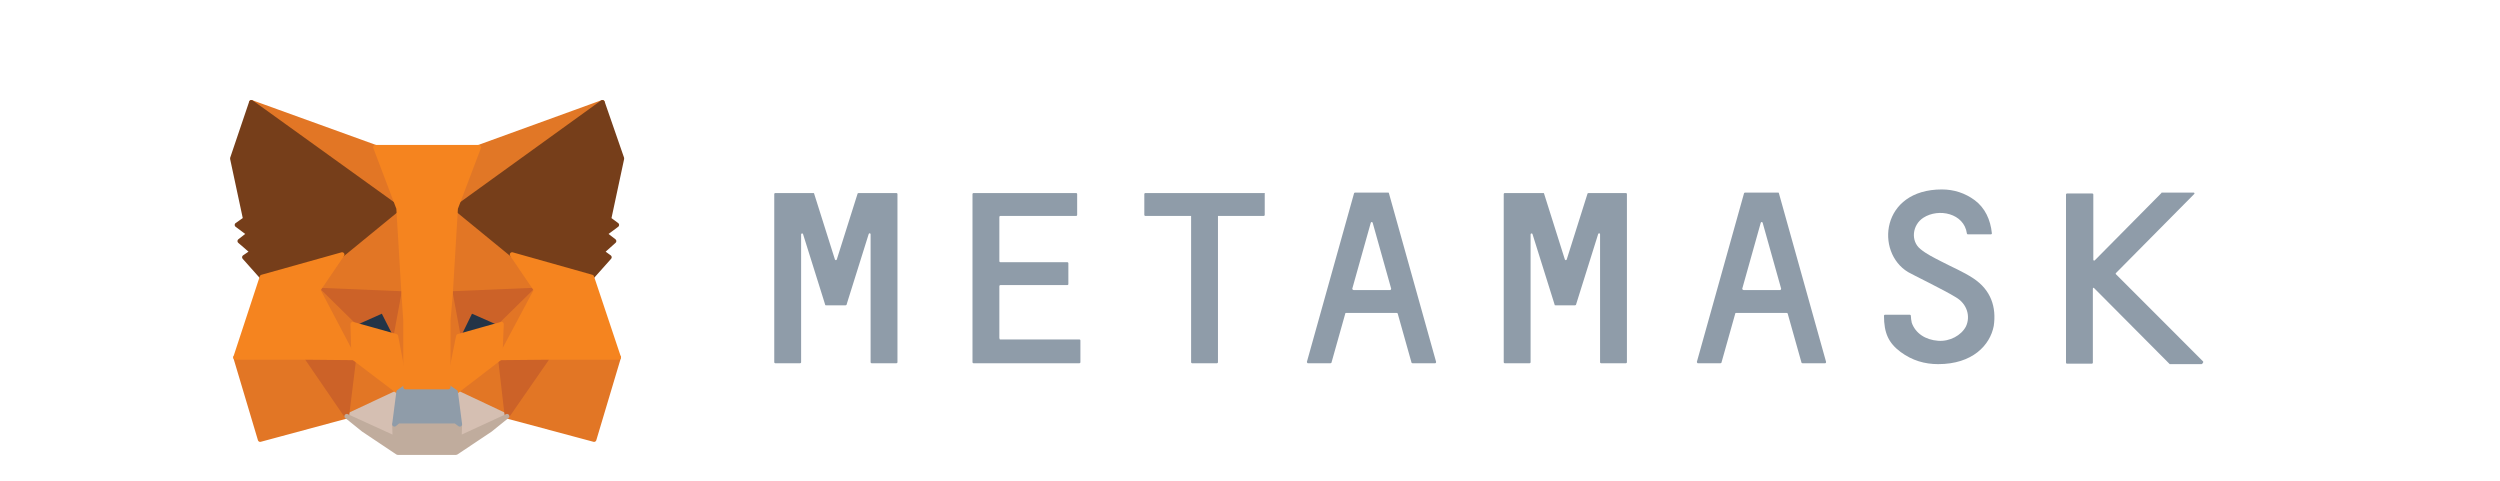 <svg width="208" height="40" viewBox="0 0 208 40" fill="none" xmlns="http://www.w3.org/2000/svg">
<path d="M164.184 23.16C163.336 22.599 162.412 22.226 161.487 21.74C160.909 21.441 160.292 21.142 159.791 20.731C158.944 20.059 159.098 18.714 160.023 18.116C161.294 17.294 163.414 17.743 163.645 19.424C163.645 19.461 163.683 19.498 163.722 19.498H165.649C165.687 19.498 165.726 19.461 165.726 19.424C165.61 18.266 165.148 17.294 164.3 16.659C163.491 16.061 162.566 15.762 161.564 15.762C156.477 15.762 156.015 20.993 158.751 22.637C159.059 22.824 161.757 24.131 162.72 24.729C163.683 25.289 163.953 26.335 163.568 27.157C163.182 27.905 162.219 28.428 161.256 28.353C160.177 28.278 159.367 27.718 159.059 26.858C159.021 26.709 158.982 26.41 158.982 26.261C158.982 26.223 158.944 26.186 158.905 26.186H156.824C156.786 26.186 156.747 26.223 156.747 26.261C156.747 27.718 157.132 28.54 158.134 29.287C159.098 29.997 160.138 30.296 161.256 30.296C164.107 30.296 165.571 28.727 165.88 27.12C166.111 25.551 165.649 24.131 164.184 23.16Z" fill="#8F9CA9"/>
<path d="M73.358 16.061H72.434H71.432C71.393 16.061 71.355 16.099 71.355 16.099L69.621 21.59C69.582 21.665 69.505 21.665 69.466 21.59L67.732 16.099C67.732 16.061 67.694 16.061 67.655 16.061H66.653H65.729H64.496C64.457 16.061 64.418 16.099 64.418 16.136V30.146C64.418 30.183 64.457 30.221 64.496 30.221H66.576C66.615 30.221 66.653 30.183 66.653 30.146V19.498C66.653 19.424 66.769 19.386 66.808 19.461L68.542 24.99L68.657 25.364C68.657 25.401 68.696 25.401 68.734 25.401H70.353C70.391 25.401 70.43 25.364 70.43 25.364L70.545 24.99L72.279 19.461C72.318 19.386 72.434 19.386 72.434 19.498V30.146C72.434 30.183 72.472 30.221 72.511 30.221H74.591C74.63 30.221 74.669 30.183 74.669 30.146V16.136C74.669 16.099 74.63 16.061 74.591 16.061H73.358Z" fill="#8F9CA9"/>
<path d="M132.162 16.061C132.123 16.061 132.085 16.099 132.085 16.099L130.351 21.59C130.312 21.665 130.235 21.665 130.197 21.59L128.463 16.099C128.463 16.061 128.424 16.061 128.386 16.061H125.187C125.149 16.061 125.11 16.099 125.11 16.136V30.146C125.11 30.183 125.149 30.221 125.187 30.221H127.268C127.307 30.221 127.345 30.183 127.345 30.146V19.498C127.345 19.424 127.461 19.386 127.499 19.461L129.233 24.99L129.349 25.364C129.349 25.401 129.387 25.401 129.426 25.401H131.044C131.083 25.401 131.121 25.364 131.121 25.364L131.237 24.99L132.971 19.461C133.01 19.386 133.125 19.386 133.125 19.498V30.146C133.125 30.183 133.164 30.221 133.202 30.221H135.283C135.322 30.221 135.36 30.183 135.36 30.146V16.136C135.36 16.099 135.322 16.061 135.283 16.061H132.162Z" fill="#8F9CA9"/>
<path d="M105.188 16.061H101.296H99.215H95.285C95.246 16.061 95.207 16.099 95.207 16.136V17.892C95.207 17.929 95.246 17.967 95.285 17.967H99.1V30.146C99.1 30.183 99.138 30.221 99.177 30.221H101.257C101.296 30.221 101.335 30.183 101.335 30.146V17.967H105.149C105.188 17.967 105.226 17.929 105.226 17.892V16.136C105.265 16.099 105.226 16.061 105.188 16.061Z" fill="#8F9CA9"/>
<path d="M117.519 30.221H119.407C119.445 30.221 119.484 30.184 119.484 30.109L115.554 16.061C115.554 16.024 115.515 16.024 115.476 16.024H114.744H113.473H112.74C112.702 16.024 112.663 16.061 112.663 16.061L108.733 30.109C108.733 30.146 108.771 30.221 108.81 30.221H110.698C110.737 30.221 110.775 30.184 110.775 30.184L111.931 26.074C111.931 26.037 111.97 26.037 112.008 26.037H116.209C116.247 26.037 116.286 26.074 116.286 26.074L117.442 30.184C117.442 30.184 117.48 30.221 117.519 30.221ZM112.509 24.019L114.051 18.527C114.089 18.452 114.166 18.452 114.205 18.527L115.746 24.019C115.746 24.056 115.708 24.131 115.669 24.131H112.625C112.548 24.131 112.509 24.056 112.509 24.019Z" fill="#8F9CA9"/>
<path d="M149.965 30.221H151.853C151.892 30.221 151.93 30.184 151.93 30.109L148 16.061C148 16.024 147.961 16.024 147.922 16.024H147.19H145.919H145.187C145.148 16.024 145.109 16.061 145.109 16.061L141.179 30.109C141.179 30.146 141.217 30.221 141.256 30.221H143.144C143.183 30.221 143.221 30.184 143.221 30.184L144.377 26.074C144.377 26.037 144.416 26.037 144.454 26.037H148.655C148.693 26.037 148.732 26.074 148.732 26.074L149.888 30.184C149.888 30.184 149.926 30.221 149.965 30.221ZM144.955 24.019L146.497 18.527C146.535 18.452 146.612 18.452 146.651 18.527L148.192 24.019C148.192 24.056 148.154 24.131 148.115 24.131H145.071C144.994 24.131 144.955 24.056 144.955 24.019Z" fill="#8F9CA9"/>
<path d="M83.146 28.129V23.795C83.146 23.758 83.185 23.72 83.223 23.72H88.811C88.849 23.72 88.888 23.683 88.888 23.645V21.889C88.888 21.852 88.849 21.815 88.811 21.815H83.223C83.185 21.815 83.146 21.777 83.146 21.74V18.041C83.146 18.004 83.185 17.967 83.223 17.967H89.543C89.581 17.967 89.62 17.929 89.62 17.892V16.136C89.62 16.099 89.581 16.061 89.543 16.061H83.146H80.988C80.95 16.061 80.911 16.099 80.911 16.136V17.967V21.852V23.758V28.241V30.146C80.911 30.183 80.95 30.221 80.988 30.221H83.146H89.813C89.851 30.221 89.89 30.183 89.89 30.146V28.316C89.89 28.278 89.851 28.241 89.813 28.241H83.185C83.185 28.203 83.146 28.166 83.146 28.129Z" fill="#8F9CA9"/>
<path d="M183.297 30.072L176.053 22.823C176.014 22.786 176.014 22.749 176.053 22.711L182.565 16.136C182.603 16.099 182.565 16.024 182.526 16.024H179.868C179.829 16.024 179.829 16.024 179.829 16.061L174.28 21.665C174.241 21.703 174.164 21.665 174.164 21.628V16.173C174.164 16.136 174.126 16.099 174.087 16.099H171.968C171.929 16.099 171.891 16.136 171.891 16.173V30.184C171.891 30.221 171.929 30.258 171.968 30.258H174.049C174.087 30.258 174.126 30.221 174.126 30.184V24.019C174.126 23.944 174.203 23.907 174.241 23.982L180.484 30.258L180.523 30.296H183.181C183.297 30.221 183.336 30.109 183.297 30.072Z" fill="#8F9CA9"/>
<path d="M50.122 8.514L37.483 17.63L39.833 12.25L50.122 8.514Z" fill="#E17726" stroke="#E17726" stroke-width="0.385" stroke-linecap="round" stroke-linejoin="round"/>
<path d="M20.913 8.514L33.475 17.705L31.24 12.25L20.913 8.514Z" fill="#E27625" stroke="#E27625" stroke-width="0.385" stroke-linecap="round" stroke-linejoin="round"/>
<path d="M45.575 29.623L42.184 34.629L49.428 36.572L51.471 29.735L45.575 29.623Z" fill="#E27625" stroke="#E27625" stroke-width="0.385" stroke-linecap="round" stroke-linejoin="round"/>
<path d="M19.602 29.735L21.645 36.572L28.851 34.629L25.498 29.623L19.602 29.735Z" fill="#E27625" stroke="#E27625" stroke-width="0.385" stroke-linecap="round" stroke-linejoin="round"/>
<path d="M28.465 21.18L26.462 24.131L33.591 24.43L33.359 16.958L28.465 21.18Z" fill="#E27625" stroke="#E27625" stroke-width="0.385" stroke-linecap="round" stroke-linejoin="round"/>
<path d="M42.608 21.18L37.637 16.883L37.482 24.43L44.611 24.131L42.608 21.18Z" fill="#E27625" stroke="#E27625" stroke-width="0.385" stroke-linecap="round" stroke-linejoin="round"/>
<path d="M28.851 34.63L33.167 32.612L29.429 29.773L28.851 34.63Z" fill="#E27625" stroke="#E27625" stroke-width="0.385" stroke-linecap="round" stroke-linejoin="round"/>
<path d="M37.907 32.612L42.184 34.63L41.606 29.773L37.907 32.612Z" fill="#E27625" stroke="#E27625" stroke-width="0.385" stroke-linecap="round" stroke-linejoin="round"/>
<path d="M42.184 34.629L37.907 32.612L38.254 35.302L38.215 36.46L42.184 34.629Z" fill="#D5BFB2" stroke="#D5BFB2" stroke-width="0.385" stroke-linecap="round" stroke-linejoin="round"/>
<path d="M28.851 34.629L32.859 36.46L32.82 35.302L33.167 32.612L28.851 34.629Z" fill="#D5BFB2" stroke="#D5BFB2" stroke-width="0.385" stroke-linecap="round" stroke-linejoin="round"/>
<path d="M32.936 27.979L29.352 26.971L31.857 25.85L32.936 27.979Z" fill="#233447" stroke="#233447" stroke-width="0.385" stroke-linecap="round" stroke-linejoin="round"/>
<path d="M38.138 27.979L39.178 25.85L41.722 26.971L38.138 27.979Z" fill="#233447" stroke="#233447" stroke-width="0.385" stroke-linecap="round" stroke-linejoin="round"/>
<path d="M28.851 34.63L29.468 29.623L25.498 29.735L28.851 34.63Z" fill="#CC6228" stroke="#CC6228" stroke-width="0.385" stroke-linecap="round" stroke-linejoin="round"/>
<path d="M41.606 29.623L42.184 34.63L45.575 29.735L41.606 29.623Z" fill="#CC6228" stroke="#CC6228" stroke-width="0.385" stroke-linecap="round" stroke-linejoin="round"/>
<path d="M44.612 24.131L37.483 24.43L38.138 27.979L39.178 25.85L41.721 26.971L44.612 24.131Z" fill="#CC6228" stroke="#CC6228" stroke-width="0.385" stroke-linecap="round" stroke-linejoin="round"/>
<path d="M29.352 26.97L31.857 25.85L32.936 27.979L33.591 24.43L26.462 24.131L29.352 26.97Z" fill="#CC6228" stroke="#CC6228" stroke-width="0.385" stroke-linecap="round" stroke-linejoin="round"/>
<path d="M26.462 24.131L29.429 29.773L29.352 26.971L26.462 24.131Z" fill="#E27525" stroke="#E27525" stroke-width="0.385" stroke-linecap="round" stroke-linejoin="round"/>
<path d="M41.722 26.971L41.606 29.773L44.612 24.131L41.722 26.971Z" fill="#E27525" stroke="#E27525" stroke-width="0.385" stroke-linecap="round" stroke-linejoin="round"/>
<path d="M33.591 24.43L32.936 27.979L33.745 32.201L33.938 26.634L33.591 24.43Z" fill="#E27525" stroke="#E27525" stroke-width="0.385" stroke-linecap="round" stroke-linejoin="round"/>
<path d="M37.483 24.43L37.136 26.634L37.29 32.201L38.138 27.979L37.483 24.43Z" fill="#E27525" stroke="#E27525" stroke-width="0.385" stroke-linecap="round" stroke-linejoin="round"/>
<path d="M38.138 27.979L37.29 32.201L37.907 32.612L41.606 29.773L41.722 26.971L38.138 27.979Z" fill="#F5841F" stroke="#F5841F" stroke-width="0.385" stroke-linecap="round" stroke-linejoin="round"/>
<path d="M29.352 26.971L29.429 29.773L33.167 32.612L33.745 32.201L32.936 27.979L29.352 26.971Z" fill="#F5841F" stroke="#F5841F" stroke-width="0.385" stroke-linecap="round" stroke-linejoin="round"/>
<path d="M38.215 36.46L38.254 35.302L37.907 35.04H33.128L32.82 35.302L32.859 36.46L28.851 34.63L30.238 35.75L33.09 37.656H37.945L40.797 35.75L42.184 34.63L38.215 36.46Z" fill="#C0AC9D" stroke="#C0AC9D" stroke-width="0.385" stroke-linecap="round" stroke-linejoin="round"/>
<path d="M37.907 32.612L37.29 32.201H33.745L33.167 32.612L32.82 35.302L33.129 35.041H37.907L38.254 35.302L37.907 32.612Z" fill="#8F9CA9" stroke="#8F9CA9" stroke-width="0.385" stroke-linecap="round" stroke-linejoin="round"/>
<path d="M50.662 18.228L51.741 13.184L50.122 8.514L37.907 17.331L42.608 21.18L49.236 23.048L50.7 21.404L50.084 20.955L51.086 20.059L50.315 19.461L51.317 18.714L50.662 18.228Z" fill="#763E1A" stroke="#763E1A" stroke-width="0.385" stroke-linecap="round" stroke-linejoin="round"/>
<path d="M19.333 13.184L20.412 18.228L19.718 18.714L20.72 19.461L19.95 20.059L20.99 20.955L20.335 21.404L21.799 23.048L28.466 21.18L33.167 17.331L20.913 8.514L19.333 13.184Z" fill="#763E1A" stroke="#763E1A" stroke-width="0.385" stroke-linecap="round" stroke-linejoin="round"/>
<path d="M49.236 23.048L42.608 21.18L44.612 24.131L41.606 29.773L45.575 29.735H51.471L49.236 23.048Z" fill="#F5841F" stroke="#F5841F" stroke-width="0.385" stroke-linecap="round" stroke-linejoin="round"/>
<path d="M28.465 21.18L21.799 23.048L19.602 29.735H25.498L29.429 29.773L26.462 24.131L28.465 21.18Z" fill="#F5841F" stroke="#F5841F" stroke-width="0.385" stroke-linecap="round" stroke-linejoin="round"/>
<path d="M37.483 24.43L37.907 17.331L39.833 12.25H31.24L33.167 17.331L33.591 24.43L33.745 26.672V32.201H37.29V26.672L37.483 24.43Z" fill="#F5841F" stroke="#F5841F" stroke-width="0.385" stroke-linecap="round" stroke-linejoin="round"/>
</svg>
